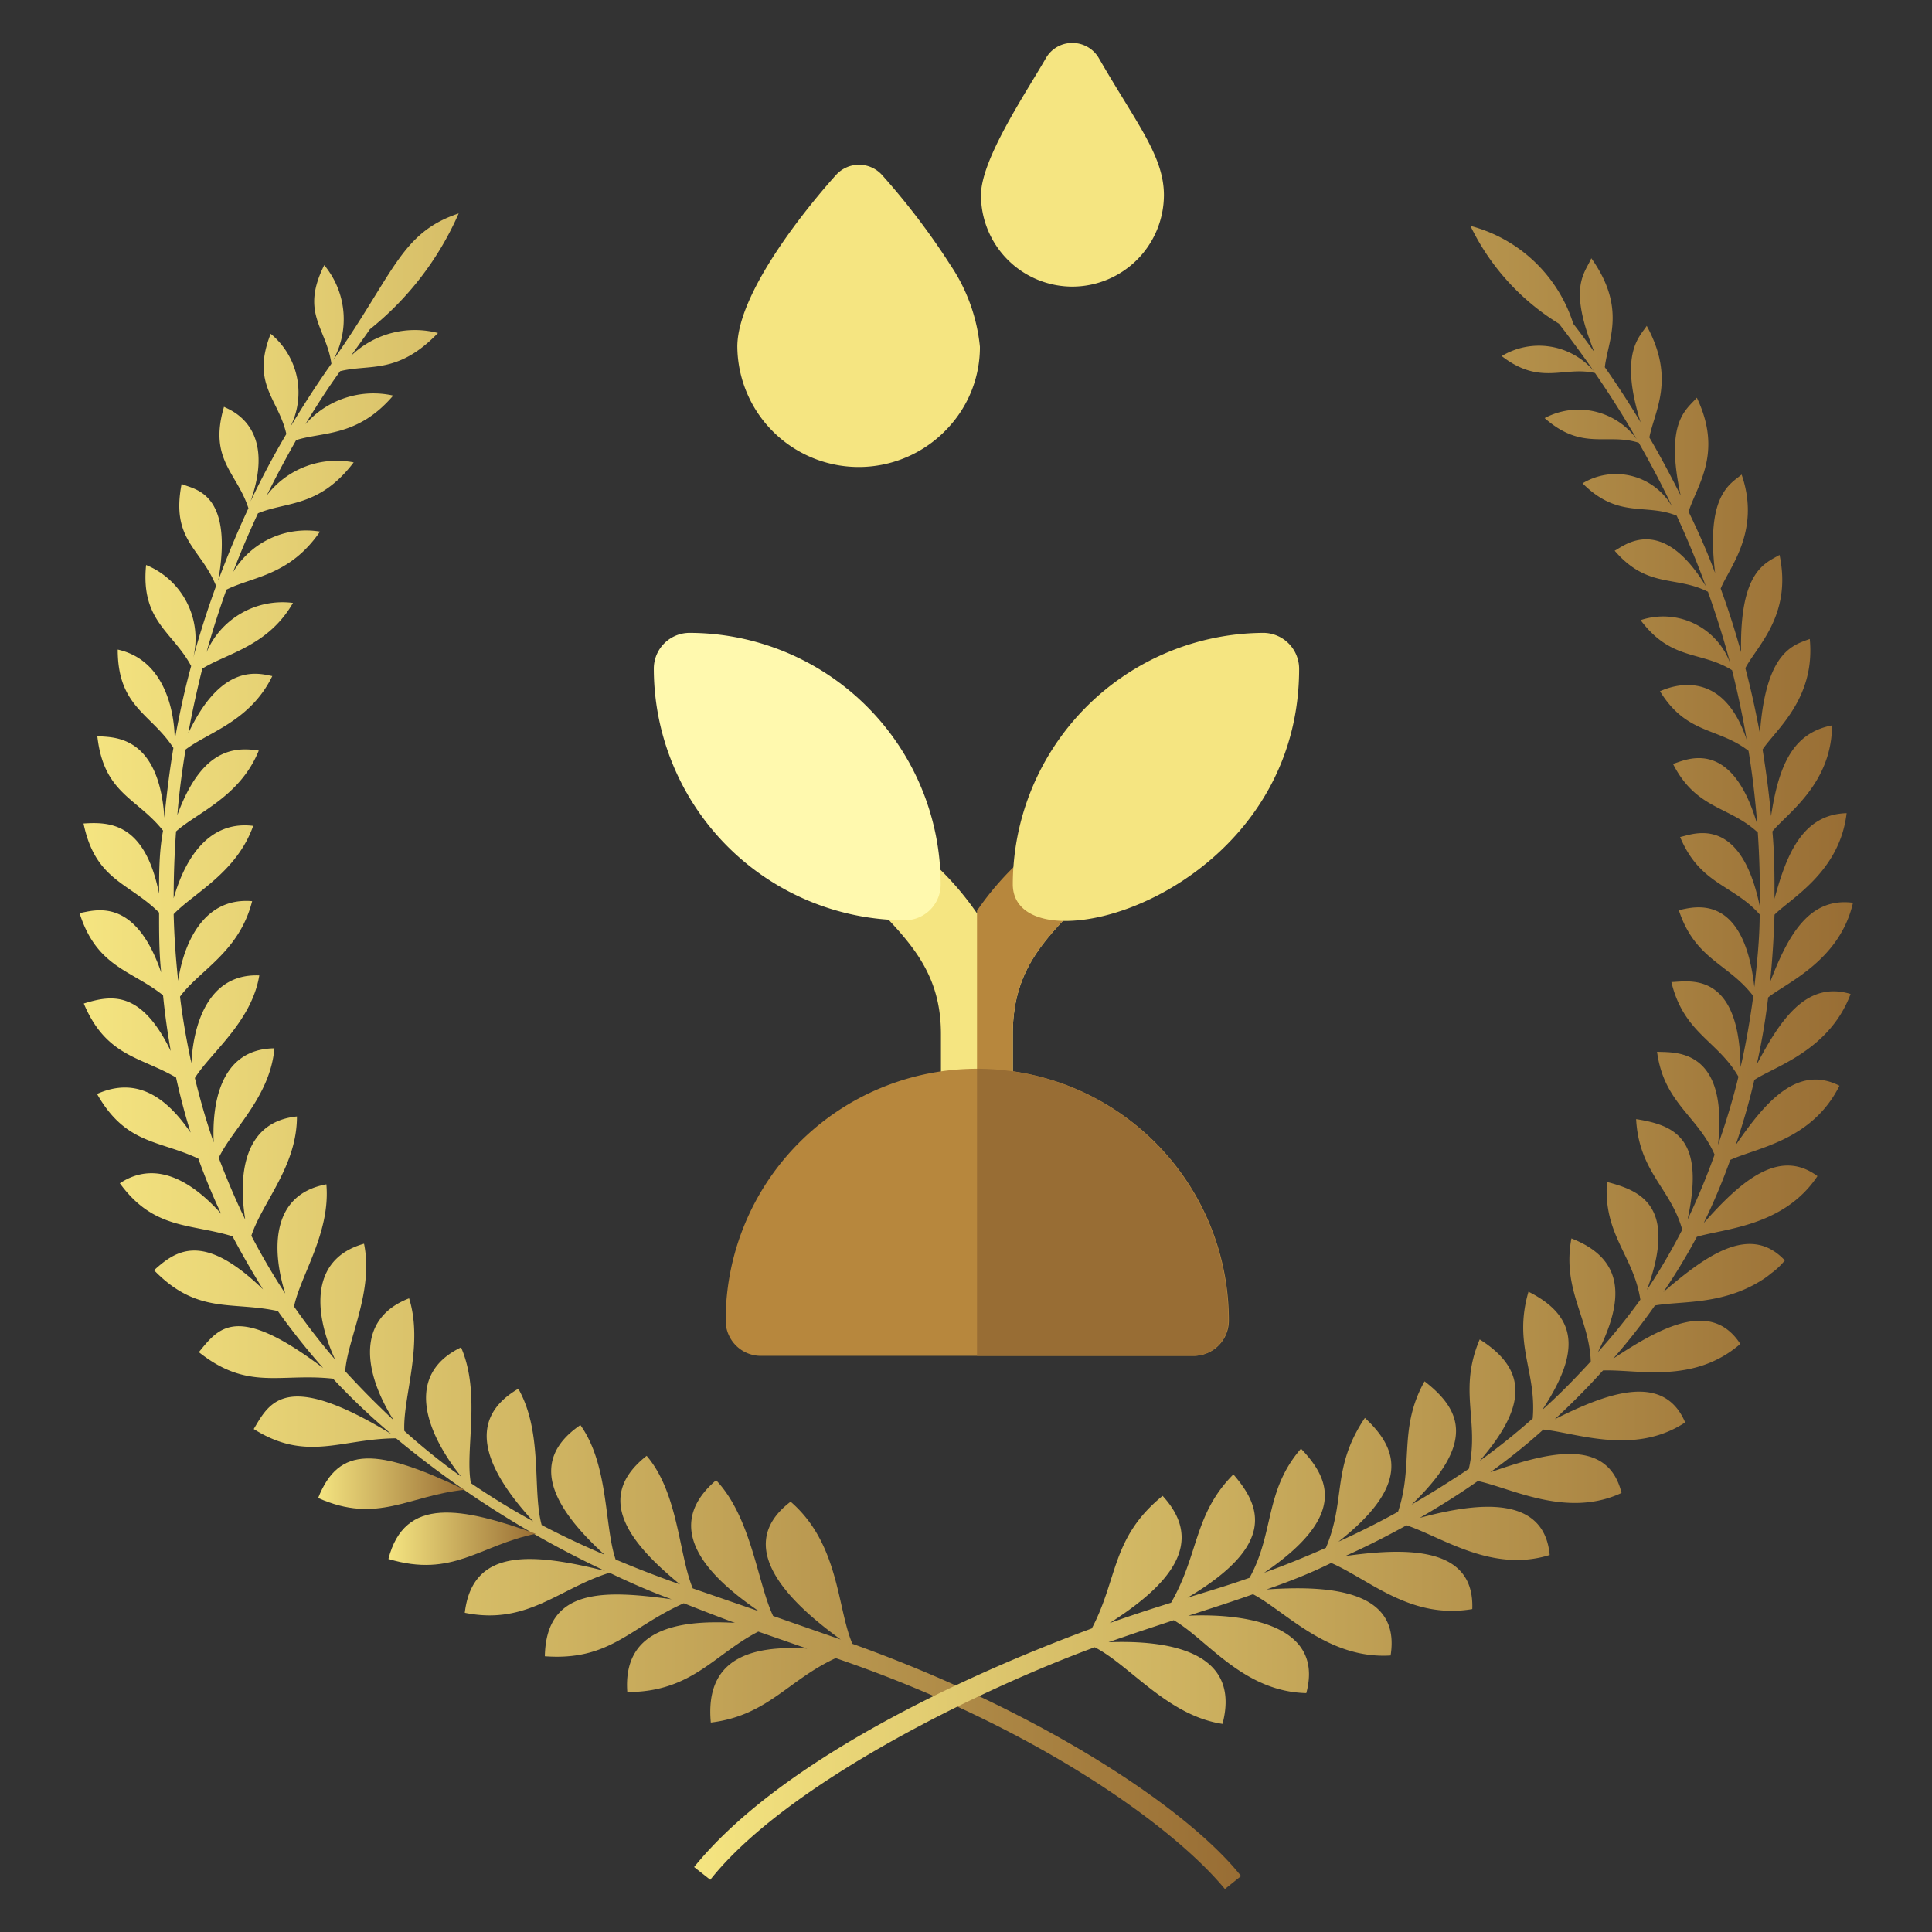<svg id="Layer_1" data-name="Layer 1" xmlns="http://www.w3.org/2000/svg" xmlns:xlink="http://www.w3.org/1999/xlink" viewBox="0 0 72.87 72.87"><rect x="0" y="0" width="72.87" height="72.87" fill="#333333" stroke="none"/><defs><style>.cls-1{fill:#f5e581;}.cls-2{fill:#b7873d;}.cls-3{fill:#986d34;}.cls-4{fill:#fff9ae;}.cls-5{fill:url(#linear-gradient);}.cls-6{fill:url(#linear-gradient-2);}.cls-7{fill:url(#linear-gradient-3);}.cls-8{fill:url(#linear-gradient-4);}</style><linearGradient id="linear-gradient" x1="2.97" y1="39.65" x2="46.81" y2="39.65" gradientUnits="userSpaceOnUse"><stop offset="0" stop-color="#f5e581"/><stop offset="1" stop-color="#986d34"/></linearGradient><linearGradient id="linear-gradient-2" x1="14.65" y1="58.04" x2="20.21" y2="58.04" xlink:href="#linear-gradient"/><linearGradient id="linear-gradient-3" x1="11.98" y1="55.96" x2="17.51" y2="55.96" xlink:href="#linear-gradient"/><linearGradient id="linear-gradient-4" x1="26.07" y1="39.75" x2="69.89" y2="39.75" xlink:href="#linear-gradient"/></defs><title>badge</title><path class="cls-1" d="M35.85,10a26.82,26.82,0,0,0-2.6-3.42,1.17,1.17,0,0,0-1.7,0c-.62.68-3.74,4.27-3.74,6.5a4.58,4.58,0,0,0,8,3,4.46,4.46,0,0,0,1.15-3A6.68,6.68,0,0,0,35.85,10Z"/><path class="cls-1" d="M40.44,10.81A3.45,3.45,0,0,1,37,7.36C37,6,38.71,3.48,39.45,2.19a1.14,1.14,0,0,1,1-.57h0a1.15,1.15,0,0,1,1,.58c1.4,2.43,2.45,3.68,2.45,5.16A3.46,3.46,0,0,1,40.44,10.81Z"/><path class="cls-1" d="M40.51,34.3C39.18,35.65,38.2,36.81,38.2,39v2.71a1.36,1.36,0,0,1-2.71,0V39c0-2.14-1-3.3-2.3-4.65a1.34,1.34,0,1,1,1.9-1.9,11.09,11.09,0,0,1,1.76,2,11.09,11.09,0,0,1,1.76-2,1.34,1.34,0,1,1,1.9,1.9Z"/><path class="cls-2" d="M40.51,34.3C39.18,35.65,38.2,36.81,38.2,39v2.71A1.33,1.33,0,0,1,36.85,43V34.35a11.09,11.09,0,0,1,1.76-2,1.34,1.34,0,1,1,1.9,1.9Z"/><path class="cls-2" d="M36.85,40.31a9.49,9.49,0,0,0-9.48,9.48,1.33,1.33,0,0,0,1.35,1.35H45a1.33,1.33,0,0,0,1.35-1.35A9.49,9.49,0,0,0,36.85,40.31Z"/><path class="cls-3" d="M46.33,49.79A1.33,1.33,0,0,1,45,51.14H36.85V40.31A9.49,9.49,0,0,1,46.33,49.79Z"/><path class="cls-1" d="M38.2,33.35a9.5,9.5,0,0,1,9.49-9.48A1.36,1.36,0,0,1,49,25.22C49,33.89,38.2,36.73,38.2,33.35Z"/><path class="cls-4" d="M34.14,34.71a9.5,9.5,0,0,1-9.48-9.49A1.35,1.35,0,0,1,26,23.87a9.49,9.49,0,0,1,9.48,9.48A1.35,1.35,0,0,1,34.14,34.71Z"/><path class="cls-5" d="M32.15,62c-.58-1.35-.49-3.77-2.33-5.36-2.45,1.86.53,4.2,1.89,5.2l-2.55-.89c-.59-1.24-.81-3.7-2.15-5.12-2.34,2,.25,4,1.61,4.94l-2.49-.86c-.53-1.27-.54-3.6-1.74-5-2,1.57-.66,3.28,1.26,4.85-.82-.29-1.63-.6-2.43-.94-.43-1.25-.25-3.56-1.33-5.07-2.08,1.42-.89,3.24.91,4.89-.8-.34-1.59-.71-2.37-1.12-.36-1.31.06-3.48-.88-5.14-2.11,1.23-1.1,3.19.56,5-.79-.43-1.57-.91-2.35-1.44-.23-1.25.39-3.37-.37-5.12-2.08,1-1.41,3.1,0,4.87a25.19,25.19,0,0,1-2.14-1.72c-.06-1.27.73-3.25.18-5-2,.77-1.73,2.78-.58,4.6-.84-.79-1.38-1.36-1.83-1.85.09-1.23,1.08-3,.71-4.81-2,.56-1.93,2.54-1.09,4.37a25.15,25.15,0,0,1-1.55-2c.24-1.17,1.38-2.78,1.22-4.61-2.22.41-2,2.71-1.55,4.12-.47-.71-.89-1.44-1.28-2.18C9.9,45.33,11.2,44,11.2,42.11,9.12,42.32,9,44.44,9.25,46c-.37-.76-.7-1.54-1-2.33.51-1.08,1.94-2.3,2.1-4.13C8.22,39.56,8,41.8,8.06,43.09c-.28-.8-.51-1.61-.71-2.43.58-.94,2.14-2.11,2.43-3.87-2-.08-2.5,2-2.56,3.31-.18-.83-.33-1.67-.43-2.51.73-1,2.23-1.67,2.72-3.6-1.89-.16-2.6,1.7-2.79,3-.09-.83-.15-1.67-.17-2.51.75-.79,2.37-1.56,3-3.33-1.86-.23-2.67,1.57-3,2.73q0-1.26.09-2.52c.79-.71,2.41-1.3,3.12-3.05-1-.16-2.18,0-3.07,2.43.07-.88.18-1.68.31-2.47.85-.65,2.44-1.06,3.27-2.77-.48-.09-1.89-.56-3.17,2.16.16-.87.34-1.67.53-2.44.9-.57,2.48-.84,3.42-2.48A3.12,3.12,0,0,0,7.79,24.6c.22-.8.47-1.57.75-2.36,1-.5,2.38-.52,3.53-2.19a3.21,3.21,0,0,0-3.28,1.53c.28-.74.55-1.37.94-2.22,1.07-.45,2.31-.21,3.61-1.92a3.32,3.32,0,0,0-3.28,1.25c.35-.71.72-1.4,1.11-2.09,1-.32,2.32-.11,3.66-1.68A3.41,3.41,0,0,0,11.52,16c.42-.7.86-1.38,1.31-2,1.12-.28,2.17.14,3.69-1.44a3.47,3.47,0,0,0-3.28.86c.23-.33.47-.65.71-1A11.5,11.5,0,0,0,17.3,8.05c-2.19.73-2.43,2.26-4.73,5.53A3.2,3.2,0,0,0,12.23,10c-.91,1.82.08,2.36.27,3.72-.56.79-1.08,1.6-1.57,2.42a2.87,2.87,0,0,0-.72-3.55c-.75,1.9.29,2.44.59,3.78-.49.83-.94,1.68-1.35,2.54,1.06-3-1-3.51-1-3.57-.59,2,.49,2.48.92,3.83q-.63,1.35-1.14,2.73c.61-3.44-1-3.44-1.38-3.65-.41,2.12.72,2.41,1.3,3.85-.32.88-.61,1.78-.86,2.7a3,3,0,0,0-1.78-3.49c-.21,2.11,1,2.51,1.7,3.81-.25.91-.45,1.85-.62,2.79,0-.9-.29-3-2.15-3.41,0,2.17,1.26,2.41,2.1,3.71-.13.77-.24,1.61-.34,2.63-.22-3.3-2.13-3-2.53-3.08.24,2.18,1.49,2.32,2.48,3.57C6,32.13,6,32.93,6,33.71,5.46,31,4.1,31,3.15,31.06,3.6,33.21,4.84,33.27,6,34.42c0,.77,0,1.53.08,2.26-1-2.91-2.54-2.33-3.08-2.24.65,2.05,1.95,2.14,3.15,3.1.07.72.17,1.42.29,2.1-1.13-2.33-2.27-2.1-3.28-1.79.84,2,2.13,2,3.48,2.79.16.72.34,1.41.55,2.08-.89-1.3-2-2.14-3.53-1.46C4.74,43.17,6,43,7.48,43.7c.26.72.55,1.42.86,2.08-1-1.12-2.4-2.09-3.82-1.15,1.28,1.76,2.66,1.51,4.25,2,.36.68.74,1.34,1.15,2-2.26-2.19-3.28-1.47-4.11-.72,1.63,1.68,2.93,1.16,4.67,1.54a26,26,0,0,0,1.71,2.15C8.9,49.11,8.25,50.09,7.5,51c1.85,1.47,3.06.78,5.06,1a25.45,25.45,0,0,0,2.2,2.09c-4-2.44-4.59-1.2-5.19-.19,2,1.26,3.3.36,5.37.35a37,37,0,0,0,7.88,5c-2.81-.7-5-.85-5.29,1.58,2.35.48,3.55-.92,5.46-1.51.79.38,1.57.72,2.34,1-2.54-.35-4.73-.44-4.78,2.15,2.46.18,3.2-1.09,5.24-2,.66.26,1.3.51,1.93.74-2.27-.13-4.23.3-4.06,2.61,2.44,0,3.28-1.43,4.94-2.28l1.84.64c-2.23-.14-3.85.45-3.63,2.79,2.14-.26,2.91-1.6,4.71-2.43C39,65.09,44.25,68.88,46.2,71.25l.61-.49C44.75,68.17,39.19,64.52,32.15,62Z"/><path class="cls-6" d="M14.65,58.8c2.44.73,3.43-.52,5.56-.95C17.42,56.85,15.26,56.42,14.65,58.8Z"/><path class="cls-7" d="M12,56.5c2.24,1,3.42-.1,5.53-.31C14.21,54.6,12.78,54.53,12,56.5Z"/><path class="cls-8" d="M69.8,37.49c-1.65-.5-2.63.93-3.54,2.66a24.76,24.76,0,0,0,.43-2.53c.67-.54,2.7-1.38,3.2-3.57-1.69-.22-2.47,1.29-3.13,3,.09-.83.14-1.65.17-2.55.6-.61,2.46-1.6,2.72-3.83-1.63.05-2.25,1.48-2.72,3.23,0-.86,0-1.71-.08-2.54.53-.66,2.24-1.78,2.25-4-1.44.28-2,1.43-2.3,3.42-.08-.89-.19-1.7-.32-2.51.48-.73,2-1.91,1.78-4.17-.62.23-1.66.46-1.88,3.56-.17-.87-.3-1.51-.55-2.46.44-.84,1.77-2,1.29-4.27-.55.32-1.51.61-1.45,3.67-.26-.93-.51-1.69-.77-2.4.31-.78,1.53-2.15.79-4.3-.42.35-1.36.76-1,3.71-.29-.77-.58-1.44-1-2.31C64,18.3,65,17.1,64,15c-.41.47-1.21.91-.61,3.69-.37-.74-.77-1.49-1.18-2.19.19-1,1-2.19-.1-4.21-.24.39-1.06,1-.23,3.64-.43-.72-.88-1.41-1.35-2.08.11-1,.84-2.21-.51-4.11-.25.59-.89,1.07.12,3.55-.26-.37-.53-.73-.8-1.08a5.55,5.55,0,0,0-3.88-3.69,8.84,8.84,0,0,0,3.34,3.69c.45.58.88,1.17,1.31,1.78a2.72,2.72,0,0,0-3.47-.56c1.46,1.13,2.34.37,3.52.64.55.8,1.08,1.63,1.57,2.49a2.72,2.72,0,0,0-3.47-.79c1.42,1.25,2.34.55,3.55.93.45.79.88,1.6,1.27,2.43a2.44,2.44,0,0,0-3.39-.9c1.35,1.35,2.37.74,3.55,1.22.4.87.77,1.76,1.1,2.66-1.71-2.82-3.17-1.45-3.44-1.34,1.24,1.44,2.3.93,3.52,1.55.3.85.56,1.65.84,2.7a2.69,2.69,0,0,0-3.38-1.63c1.16,1.55,2.27,1.15,3.45,1.89.21.84.4,1.72.55,2.62-1-3-3.18-1.85-3.27-1.83,1,1.64,2.19,1.36,3.34,2.25.15.91.25,1.78.33,2.78-1-3.43-2.81-2.37-3.18-2.29.88,1.73,2.11,1.58,3.2,2.59.06.9.09,1.83.07,2.76-.74-3.54-2.59-2.66-3-2.59.75,1.8,2,1.79,3,2.92,0,.94-.1,1.84-.2,2.74-.41-3.65-2.35-3-2.85-2.9.62,1.88,1.87,2,2.81,3.24-.12.87-.27,1.78-.48,2.68-.05-3.7-2-3.22-2.61-3.21.47,1.94,1.74,2.2,2.53,3.57-.21.86-.47,1.72-.77,2.57.4-3.73-1.71-3.47-2.3-3.51.26,1.94,1.53,2.41,2.17,3.88A26.36,26.36,0,0,1,63.65,46c.65-3-.4-3.55-1.94-3.79.11,2,1.3,2.6,1.74,4.17a23.24,23.24,0,0,1-1.33,2.27c1.18-3.22-.3-3.75-1.51-4.07-.14,2,1,2.76,1.26,4.44A22.87,22.87,0,0,1,60.27,51c1-2,1-3.51-1-4.29-.36,1.93.67,3,.73,4.64-.61.66-1.1,1.17-1.83,1.83,1.31-2,1.5-3.45-.52-4.46-.58,2,.31,3,.16,4.78a24.79,24.79,0,0,1-2,1.6c1.73-2,1.86-3.41,0-4.58-.82,1.93,0,3.08-.41,4.88q-1.07.72-2.16,1.35c2.41-2.31,1.9-3.56.49-4.65-1,1.79-.4,3.14-1,4.92-.74.41-1.5.79-2.25,1.13,2.73-2.14,2.25-3.51,1-4.67-1.27,1.89-.7,3.07-1.47,4.9-.79.35-1.58.67-2.33.94,3.13-2.13,2.48-3.54,1.39-4.68-1.38,1.59-1,3.17-1.94,4.87-.82.29-1.57.51-2.34.75,3.38-2,2.76-3.46,1.73-4.65-1.5,1.51-1.29,3-2.35,4.84-.7.22-1.45.46-2.32.77,2.21-1.41,3.66-3,2-4.8-1.94,1.58-1.68,3.13-2.67,5-4.85,1.79-11.76,5-15,9l.61.48c2.87-3.62,10.12-7.16,14.5-8.77,1.34.69,2.75,2.58,4.82,2.89.79-3-2.63-3.14-4.3-3.08.85-.3,1.67-.57,2.46-.83,1.27.73,2.61,2.69,5,2.75.74-2.76-2.75-3-4.45-2.92.84-.27,1.65-.53,2.44-.81,1.21.63,2.82,2.46,5.19,2.31.39-2.44-2.23-2.66-4.68-2.49,1-.35,1.71-.64,2.44-1,1.46.64,3,2.14,5.32,1.74.09-2.36-2.44-2.33-4.79-2,.78-.35,1.55-.74,2.31-1.16,1.35.45,3.22,1.8,5.4,1.12-.21-2.26-2.68-2-4.9-1.4.74-.43,1.48-.89,2.19-1.39,1.27.27,3.36,1.41,5.42.45-.53-2.15-2.86-1.51-4.95-.78.59-.43,1.27-.95,2-1.61,1.2.11,3.43,1,5.35-.27-.82-1.93-3-1.08-4.92-.12.59-.54,1.25-1.2,1.82-1.84,1.29-.05,3.41.53,5.18-1-1.09-1.68-3-.63-4.79.55a23.8,23.8,0,0,0,1.57-2c1-.18,2.58,0,4.1-1a2.92,2.92,0,0,0,.28-.21,2.68,2.68,0,0,0,.52-.49c-1.32-1.41-3-.16-4.58,1.19A22.7,22.7,0,0,0,64,46.65c1-.31,3.28-.38,4.55-2.29-1.47-1.09-2.93.24-4.29,1.77a23.58,23.58,0,0,0,1-2.38c1-.46,3.09-.73,4.12-2.8-1.6-.81-2.81.63-3.92,2.25a24.68,24.68,0,0,0,.71-2.47C66.92,40.23,69,39.63,69.8,37.49Z"/></svg>